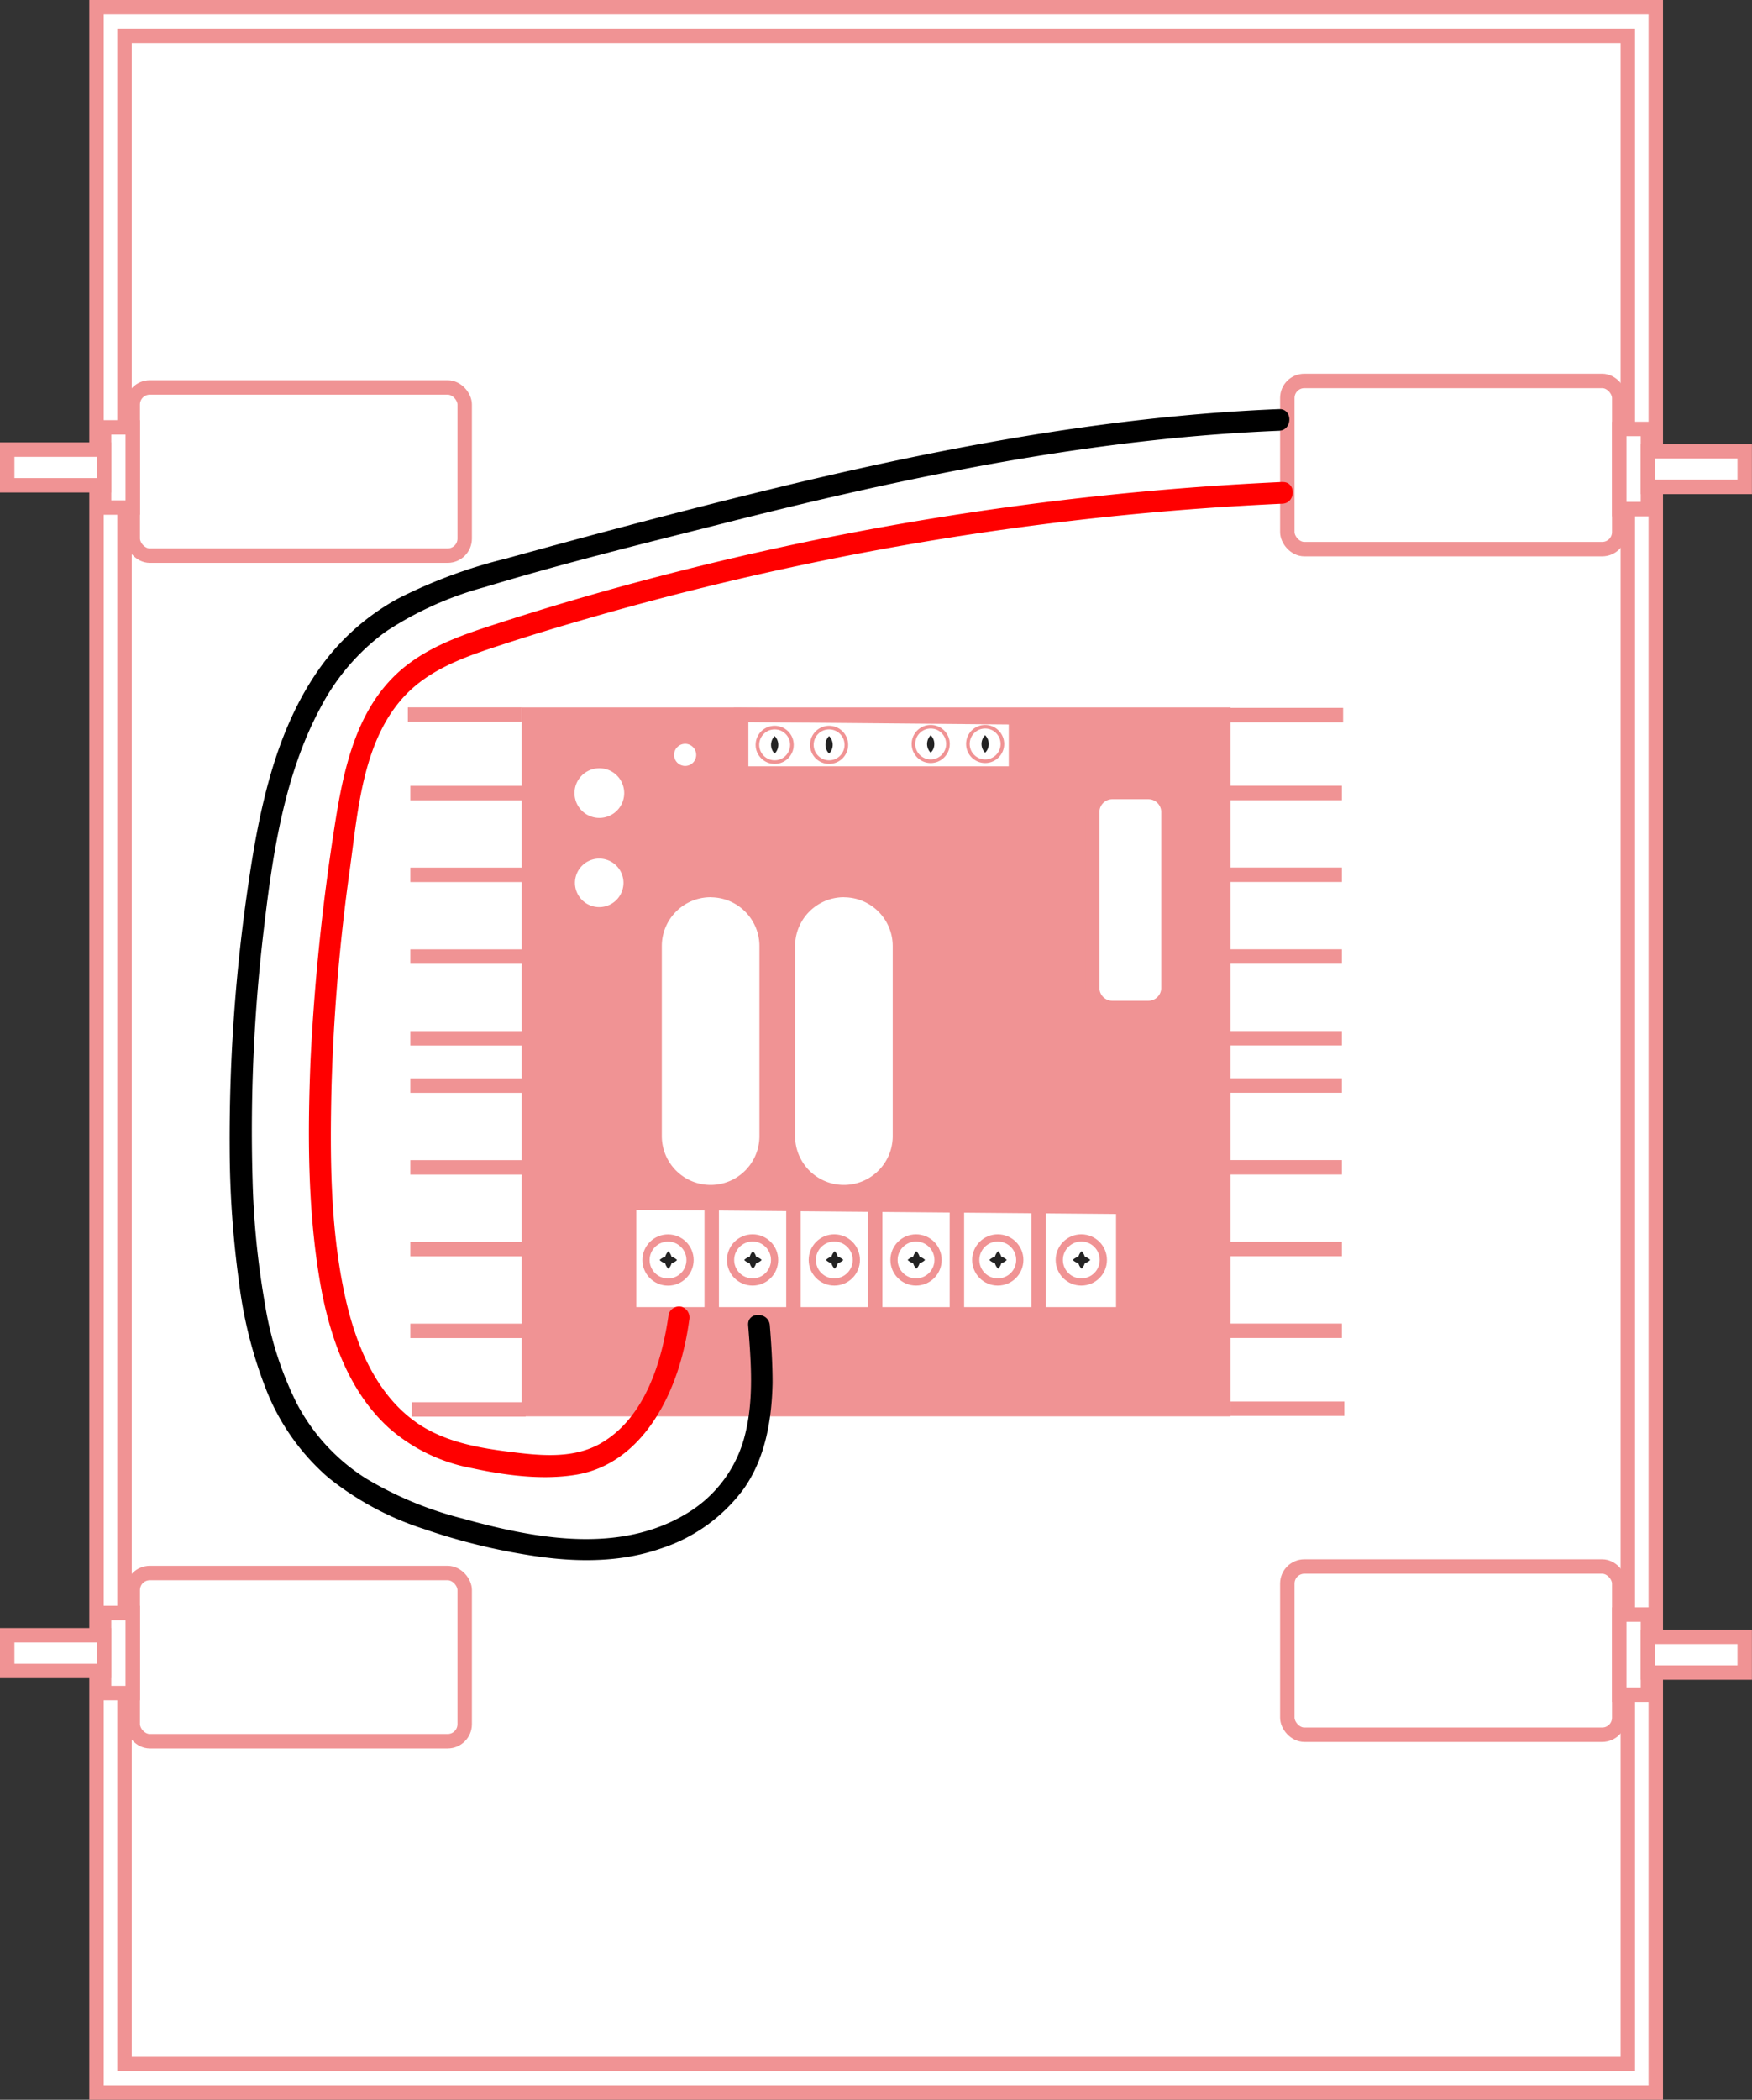 <svg xmlns="http://www.w3.org/2000/svg" viewBox="0 0 242.65 290.76"><rect x="0" y="0" width="242.65" height="290.76" fill="#333333" stroke="none"/><defs><style>.cls-1,.cls-3,.cls-4,.cls-6{fill:#fff;}.cls-1,.cls-4,.cls-6{stroke:#f09394;stroke-miterlimit:10;}.cls-1{stroke-width:2px;}.cls-2{fill:#f09394;}.cls-5{fill:#232323;}.cls-6{stroke-width:0.5px;}.cls-7{fill:red;}</style></defs><g id="Laag_2" data-name="Laag 2"><g id="Step_4_-_4" data-name="Step 4 - 4"><rect class="cls-1" x="13.37" y="1" width="215.95" height="288.76"/><rect class="cls-1" x="17.25" y="4.95" width="208.2" height="280.86"/><g id="motor_above" data-name="motor above"><rect class="cls-1" x="178.29" y="52.75" width="45.97" height="23.29" rx="2.36"/><rect class="cls-1" x="224.26" y="59.4" width="3.98" height="11.1"/><rect class="cls-1" x="228.23" y="62.48" width="13.41" height="4.94"/></g><g id="motor_above-2" data-name="motor above"><rect class="cls-1" x="178.29" y="216.92" width="45.97" height="23.29" rx="2.36"/><rect class="cls-1" x="224.26" y="223.57" width="3.98" height="11.1"/><rect class="cls-1" x="228.23" y="226.66" width="13.41" height="4.94"/></g><g id="motor_above-3" data-name="motor above"><rect class="cls-1" x="18.39" y="217.82" width="45.97" height="23.29" rx="2.36"/><rect class="cls-1" x="14.41" y="223.35" width="3.98" height="11.1"/><rect class="cls-1" x="1" y="226.44" width="13.41" height="4.94"/></g><g id="motor_above-4" data-name="motor above"><rect class="cls-1" x="18.39" y="53.65" width="45.97" height="23.29" rx="2.36"/><rect class="cls-1" x="14.41" y="59.18" width="3.98" height="11.1"/><rect class="cls-1" x="1" y="62.26" width="13.41" height="4.94"/></g><g id="motor_controller" data-name="motor controller"><rect class="cls-2" x="72.26" y="97.96" width="98.17" height="98.17" transform="translate(242.69 294.09) rotate(180)"/><polygon class="cls-3" points="102.65 107.09 102.65 98.97 140.71 99.31 140.71 107.09 102.65 107.09"/><path class="cls-2" d="M103.65,100l36.06.32v5.79H103.65V100m-2-2v10.13h40.06V98.32L101.65,98Z"/><polygon class="cls-3" points="87.12 181.98 87.12 166.52 155.57 167.12 155.57 181.98 87.12 181.98"/><path class="cls-2" d="M88.12,167.53l66.45.58V181H88.12V167.53m-2-2V183h70.45V166.12l-70.45-.61Z"/><line class="cls-1" x1="143.85" y1="182.36" x2="143.85" y2="166.59"/><line class="cls-1" x1="132.53" y1="182.36" x2="132.53" y2="166.59"/><line class="cls-1" x1="121.21" y1="182.36" x2="121.21" y2="166.59"/><line class="cls-1" x1="109.89" y1="182.36" x2="109.89" y2="166.59"/><line class="cls-1" x1="98.57" y1="182.36" x2="98.57" y2="166.59"/><line class="cls-1" x1="57.04" y1="195.17" x2="72.8" y2="195.17"/><line class="cls-1" x1="56.83" y1="184.29" x2="72.6" y2="184.29"/><line class="cls-1" x1="56.83" y1="172.97" x2="72.6" y2="172.97"/><line class="cls-1" x1="56.83" y1="161.65" x2="72.6" y2="161.65"/><line class="cls-1" x1="56.83" y1="150.33" x2="72.6" y2="150.33"/><line class="cls-1" x1="56.83" y1="143.78" x2="72.6" y2="143.78"/><line class="cls-1" x1="56.83" y1="132.46" x2="72.6" y2="132.46"/><line class="cls-1" x1="56.83" y1="121.14" x2="72.6" y2="121.14"/><line class="cls-1" x1="56.83" y1="109.82" x2="72.6" y2="109.82"/><line class="cls-1" x1="56.49" y1="98.95" x2="72.26" y2="98.95"/><line class="cls-1" x1="170.43" y1="195.07" x2="186.19" y2="195.07"/><line class="cls-1" x1="170.09" y1="184.28" x2="185.85" y2="184.28"/><line class="cls-1" x1="170.09" y1="172.96" x2="185.85" y2="172.96"/><line class="cls-1" x1="170.09" y1="161.64" x2="185.85" y2="161.64"/><line class="cls-1" x1="170.09" y1="150.32" x2="185.85" y2="150.32"/><line class="cls-1" x1="170.09" y1="143.77" x2="185.85" y2="143.77"/><line class="cls-1" x1="170.09" y1="132.45" x2="185.85" y2="132.45"/><line class="cls-1" x1="170.09" y1="121.13" x2="185.85" y2="121.13"/><line class="cls-1" x1="170.09" y1="109.81" x2="185.85" y2="109.81"/><line class="cls-1" x1="170.25" y1="99.02" x2="186.02" y2="99.02"/><circle class="cls-4" cx="149.76" cy="174.47" r="3.05"/><line class="cls-2" x1="151.01" y1="174.47" x2="148.59" y2="174.47"/><path class="cls-5" d="M151,174.47a1.71,1.71,0,0,1-2.42,0,1.71,1.71,0,0,1,2.42,0Z"/><line class="cls-2" x1="149.8" y1="175.68" x2="149.8" y2="173.26"/><path class="cls-5" d="M149.8,175.68a1.71,1.71,0,0,1,0-2.42,1.71,1.71,0,0,1,0,2.42Z"/><circle class="cls-6" cx="136.44" cy="103.02" r="2.39"/><line class="cls-2" x1="136.44" y1="104.23" x2="136.44" y2="101.81"/><path class="cls-5" d="M136.44,104.23a1.71,1.71,0,0,1,0-2.42,1.74,1.74,0,0,1,.5,1.21A1.71,1.71,0,0,1,136.44,104.23Z"/><circle class="cls-4" cx="138.19" cy="174.47" r="3.05"/><line class="cls-2" x1="139.44" y1="174.47" x2="137.03" y2="174.47"/><path class="cls-5" d="M139.44,174.47a1.7,1.7,0,0,1-2.41,0,1.7,1.7,0,0,1,2.41,0Z"/><line class="cls-2" x1="138.24" y1="175.68" x2="138.24" y2="173.26"/><path class="cls-5" d="M138.24,175.68a1.63,1.63,0,0,1-.5-1.21,1.66,1.66,0,0,1,.5-1.21,1.74,1.74,0,0,1,.5,1.21A1.71,1.71,0,0,1,138.24,175.68Z"/><circle class="cls-4" cx="126.87" cy="174.47" r="3.05"/><line class="cls-2" x1="128.12" y1="174.47" x2="125.71" y2="174.47"/><path class="cls-5" d="M128.12,174.47a1.7,1.7,0,0,1-2.41,0,1.7,1.7,0,0,1,2.41,0Z"/><line class="cls-2" x1="126.92" y1="175.68" x2="126.92" y2="173.26"/><path class="cls-5" d="M126.92,175.68a1.63,1.63,0,0,1-.5-1.21,1.66,1.66,0,0,1,.5-1.21,1.74,1.74,0,0,1,.5,1.21A1.71,1.71,0,0,1,126.92,175.68Z"/><circle class="cls-4" cx="115.55" cy="174.47" r="3.05"/><line class="cls-2" x1="116.8" y1="174.47" x2="114.39" y2="174.47"/><path class="cls-5" d="M116.8,174.47a1.7,1.7,0,0,1-2.41,0,1.7,1.7,0,0,1,2.41,0Z"/><line class="cls-2" x1="115.6" y1="175.68" x2="115.6" y2="173.26"/><path class="cls-5" d="M115.6,175.68a1.63,1.63,0,0,1-.5-1.21,1.66,1.66,0,0,1,.5-1.21,1.74,1.74,0,0,1,.5,1.21A1.71,1.71,0,0,1,115.6,175.68Z"/><circle class="cls-4" cx="104.23" cy="174.47" r="3.05"/><line class="cls-2" x1="105.49" y1="174.47" x2="103.07" y2="174.47"/><path class="cls-5" d="M105.49,174.47a1.66,1.66,0,0,1-1.21.5,1.63,1.63,0,0,1-1.21-.5,1.71,1.71,0,0,1,1.21-.5A1.74,1.74,0,0,1,105.49,174.47Z"/><line class="cls-2" x1="104.28" y1="175.68" x2="104.28" y2="173.26"/><path class="cls-5" d="M104.28,175.68a1.63,1.63,0,0,1-.5-1.21,1.66,1.66,0,0,1,.5-1.21,1.74,1.74,0,0,1,.5,1.21A1.71,1.71,0,0,1,104.28,175.68Z"/><circle class="cls-4" cx="92.52" cy="174.48" r="3.05"/><line class="cls-2" x1="93.77" y1="174.48" x2="91.36" y2="174.48"/><path class="cls-5" d="M93.77,174.48a1.7,1.7,0,0,1-2.41,0,1.7,1.7,0,0,1,2.41,0Z"/><line class="cls-2" x1="92.57" y1="175.69" x2="92.57" y2="173.27"/><path class="cls-5" d="M92.57,175.69a1.63,1.63,0,0,1-.5-1.21,1.66,1.66,0,0,1,.5-1.21,1.74,1.74,0,0,1,.5,1.21A1.71,1.71,0,0,1,92.57,175.69Z"/><circle class="cls-6" cx="128.9" cy="103.02" r="2.39"/><line class="cls-2" x1="128.9" y1="104.23" x2="128.9" y2="101.81"/><path class="cls-5" d="M128.9,104.23a1.71,1.71,0,0,1-.5-1.21,1.74,1.74,0,0,1,.5-1.21,1.66,1.66,0,0,1,.5,1.21A1.63,1.63,0,0,1,128.9,104.23Z"/><circle class="cls-6" cx="114.83" cy="103.14" r="2.39"/><line class="cls-2" x1="114.83" y1="104.35" x2="114.83" y2="101.93"/><path class="cls-5" d="M114.83,104.35a1.68,1.68,0,0,1-.5-1.21,1.64,1.64,0,0,1,.5-1.21,1.71,1.71,0,0,1,0,2.42Z"/><circle class="cls-6" cx="107.29" cy="103.14" r="2.39"/><line class="cls-2" x1="107.29" y1="104.35" x2="107.29" y2="101.93"/><path class="cls-5" d="M107.29,104.35a1.71,1.71,0,0,1,0-2.42,1.71,1.71,0,0,1,0,2.42Z"/><path class="cls-3" d="M98.42,165.08a7.77,7.77,0,0,1-7.76-7.76V131a7.76,7.76,0,0,1,15.52,0v26.31A7.77,7.77,0,0,1,98.42,165.08Z"/><path class="cls-2" d="M98.42,124.25a6.76,6.76,0,0,1,6.76,6.76v26.31a6.76,6.76,0,0,1-13.52,0V131a6.76,6.76,0,0,1,6.76-6.76m0-2h0A8.78,8.78,0,0,0,89.66,131v26.31a8.78,8.78,0,0,0,8.76,8.76h0a8.78,8.78,0,0,0,8.76-8.76V131a8.78,8.78,0,0,0-8.76-8.76Z"/><path class="cls-3" d="M116.88,165.08a7.77,7.77,0,0,1-7.76-7.76V131a7.76,7.76,0,0,1,15.52,0v26.31A7.77,7.77,0,0,1,116.88,165.08Z"/><path class="cls-2" d="M116.88,124.25a6.76,6.76,0,0,1,6.76,6.76v26.31a6.76,6.76,0,0,1-13.52,0V131a6.76,6.76,0,0,1,6.76-6.76m0-2h0a8.78,8.78,0,0,0-8.76,8.76v26.31a8.78,8.78,0,0,0,8.76,8.76h0a8.78,8.78,0,0,0,8.76-8.76V131a8.78,8.78,0,0,0-8.76-8.76Z"/><rect class="cls-3" x="151.31" y="109.67" width="10.52" height="29.92" rx="2.79"/><path class="cls-2" d="M159.05,110.67a1.78,1.78,0,0,1,1.78,1.78V136.8a1.78,1.78,0,0,1-1.78,1.78h-5a1.78,1.78,0,0,1-1.78-1.78V112.45a1.78,1.78,0,0,1,1.78-1.78h5m0-2h-5a3.79,3.79,0,0,0-3.78,3.78V136.8a3.79,3.79,0,0,0,3.78,3.78h5a3.79,3.79,0,0,0,3.78-3.78V112.45a3.79,3.79,0,0,0-3.78-3.78Z"/><path class="cls-3" d="M94.89,107.09a2.53,2.53,0,1,1,2.53-2.53A2.53,2.53,0,0,1,94.89,107.09Z"/><path class="cls-2" d="M94.89,103a1.53,1.53,0,1,1-1.53,1.53A1.53,1.53,0,0,1,94.89,103m0-2a3.53,3.53,0,1,0,3.53,3.53A3.53,3.53,0,0,0,94.89,101Z"/><circle class="cls-3" cx="82.98" cy="109.82" r="4.43"/><path class="cls-2" d="M83,106.38a3.44,3.44,0,1,1-3.43,3.44A3.44,3.44,0,0,1,83,106.38m0-2a5.44,5.44,0,1,0,5.43,5.44A5.44,5.44,0,0,0,83,104.38Z"/><path class="cls-3" d="M83,126.61a4.36,4.36,0,1,1,4.36-4.36A4.37,4.37,0,0,1,83,126.61Z"/><path class="cls-2" d="M83,118.89a3.36,3.36,0,1,1-3.37,3.36A3.37,3.37,0,0,1,83,118.89m0-2a5.36,5.36,0,1,0,5.36,5.36A5.37,5.37,0,0,0,83,116.89Z"/></g><path d="M177.09,56.65c-24.38,1-48.42,5.69-72.06,11.51-11.72,2.88-23.4,6-35,9.2a69.22,69.22,0,0,0-14.91,5.53A32.25,32.25,0,0,0,44,92.92c-5.91,8.54-8.1,19.25-9.58,29.34a241.49,241.49,0,0,0-2.61,36.83,139,139,0,0,0,1.28,18.35,61.15,61.15,0,0,0,3.78,15,31.22,31.22,0,0,0,8.57,12.14,41.3,41.3,0,0,0,13.27,7.14A84.72,84.72,0,0,0,75,215.6c5.54.74,11.31.67,16.63-1.21A23.12,23.12,0,0,0,103,206.17c3-4.25,3.89-9.55,4-14.65,0-2.69-.17-5.37-.38-8-.15-1.91-3.15-1.93-3,0,.39,5,.81,10.18-.42,15.09a17.63,17.63,0,0,1-8.15,11c-9.41,5.66-21.07,3.42-31,.66a49.83,49.83,0,0,1-13.34-5.53,27.2,27.2,0,0,1-9.64-10.47,47.83,47.83,0,0,1-4.41-13.91,116.25,116.25,0,0,1-1.68-17.06A236.08,236.08,0,0,1,36.62,128c1.19-10.1,2.85-20.82,7.71-29.9a30.36,30.36,0,0,1,9.09-10.63A47.13,47.13,0,0,1,67.13,81.3C78,78,89,75.3,100,72.52c22.48-5.71,45.28-10.6,68.45-12.36q4.34-.33,8.68-.51c1.92-.08,1.93-3.08,0-3Z"/><path class="cls-7" d="M177.6,66.74a420.91,420.91,0,0,0-62.69,7.63Q99.46,77.46,84.27,81.7,76.56,83.86,69,86.31c-4.32,1.39-8.76,2.86-12.42,5.62-7.18,5.39-9,14.45-10.29,22.83A303.22,303.22,0,0,0,43,147c-.39,9.92-.39,20.09,1.22,29.91,1.23,7.54,3.82,15.54,9.64,20.82a24,24,0,0,0,11.5,5.57c4.62,1,9.8,1.69,14.48.9,7.88-1.33,12.44-8.68,14.46-15.81a40.78,40.78,0,0,0,1.15-5.57,1.57,1.57,0,0,0-1-1.85,1.51,1.51,0,0,0-1.84,1c-.92,6.62-3.33,14.53-9.6,18-3.93,2.15-8.65,1.55-12.92,1S61.35,199.54,57.7,197c-6-4.2-8.74-11.63-10.13-18.54-1.83-9-1.87-18.55-1.66-27.74a273.41,273.41,0,0,1,2.6-30.77c1.09-8,1.81-17.67,7.72-23.78,3.05-3.16,7.2-4.85,11.28-6.23,4.67-1.57,9.38-3,14.11-4.36q14.44-4.17,29.18-7.29a412.83,412.83,0,0,1,59.4-8.14c2.47-.15,4.93-.29,7.4-.4,1.92-.09,1.93-3.09,0-3Z"/></g></g></svg>